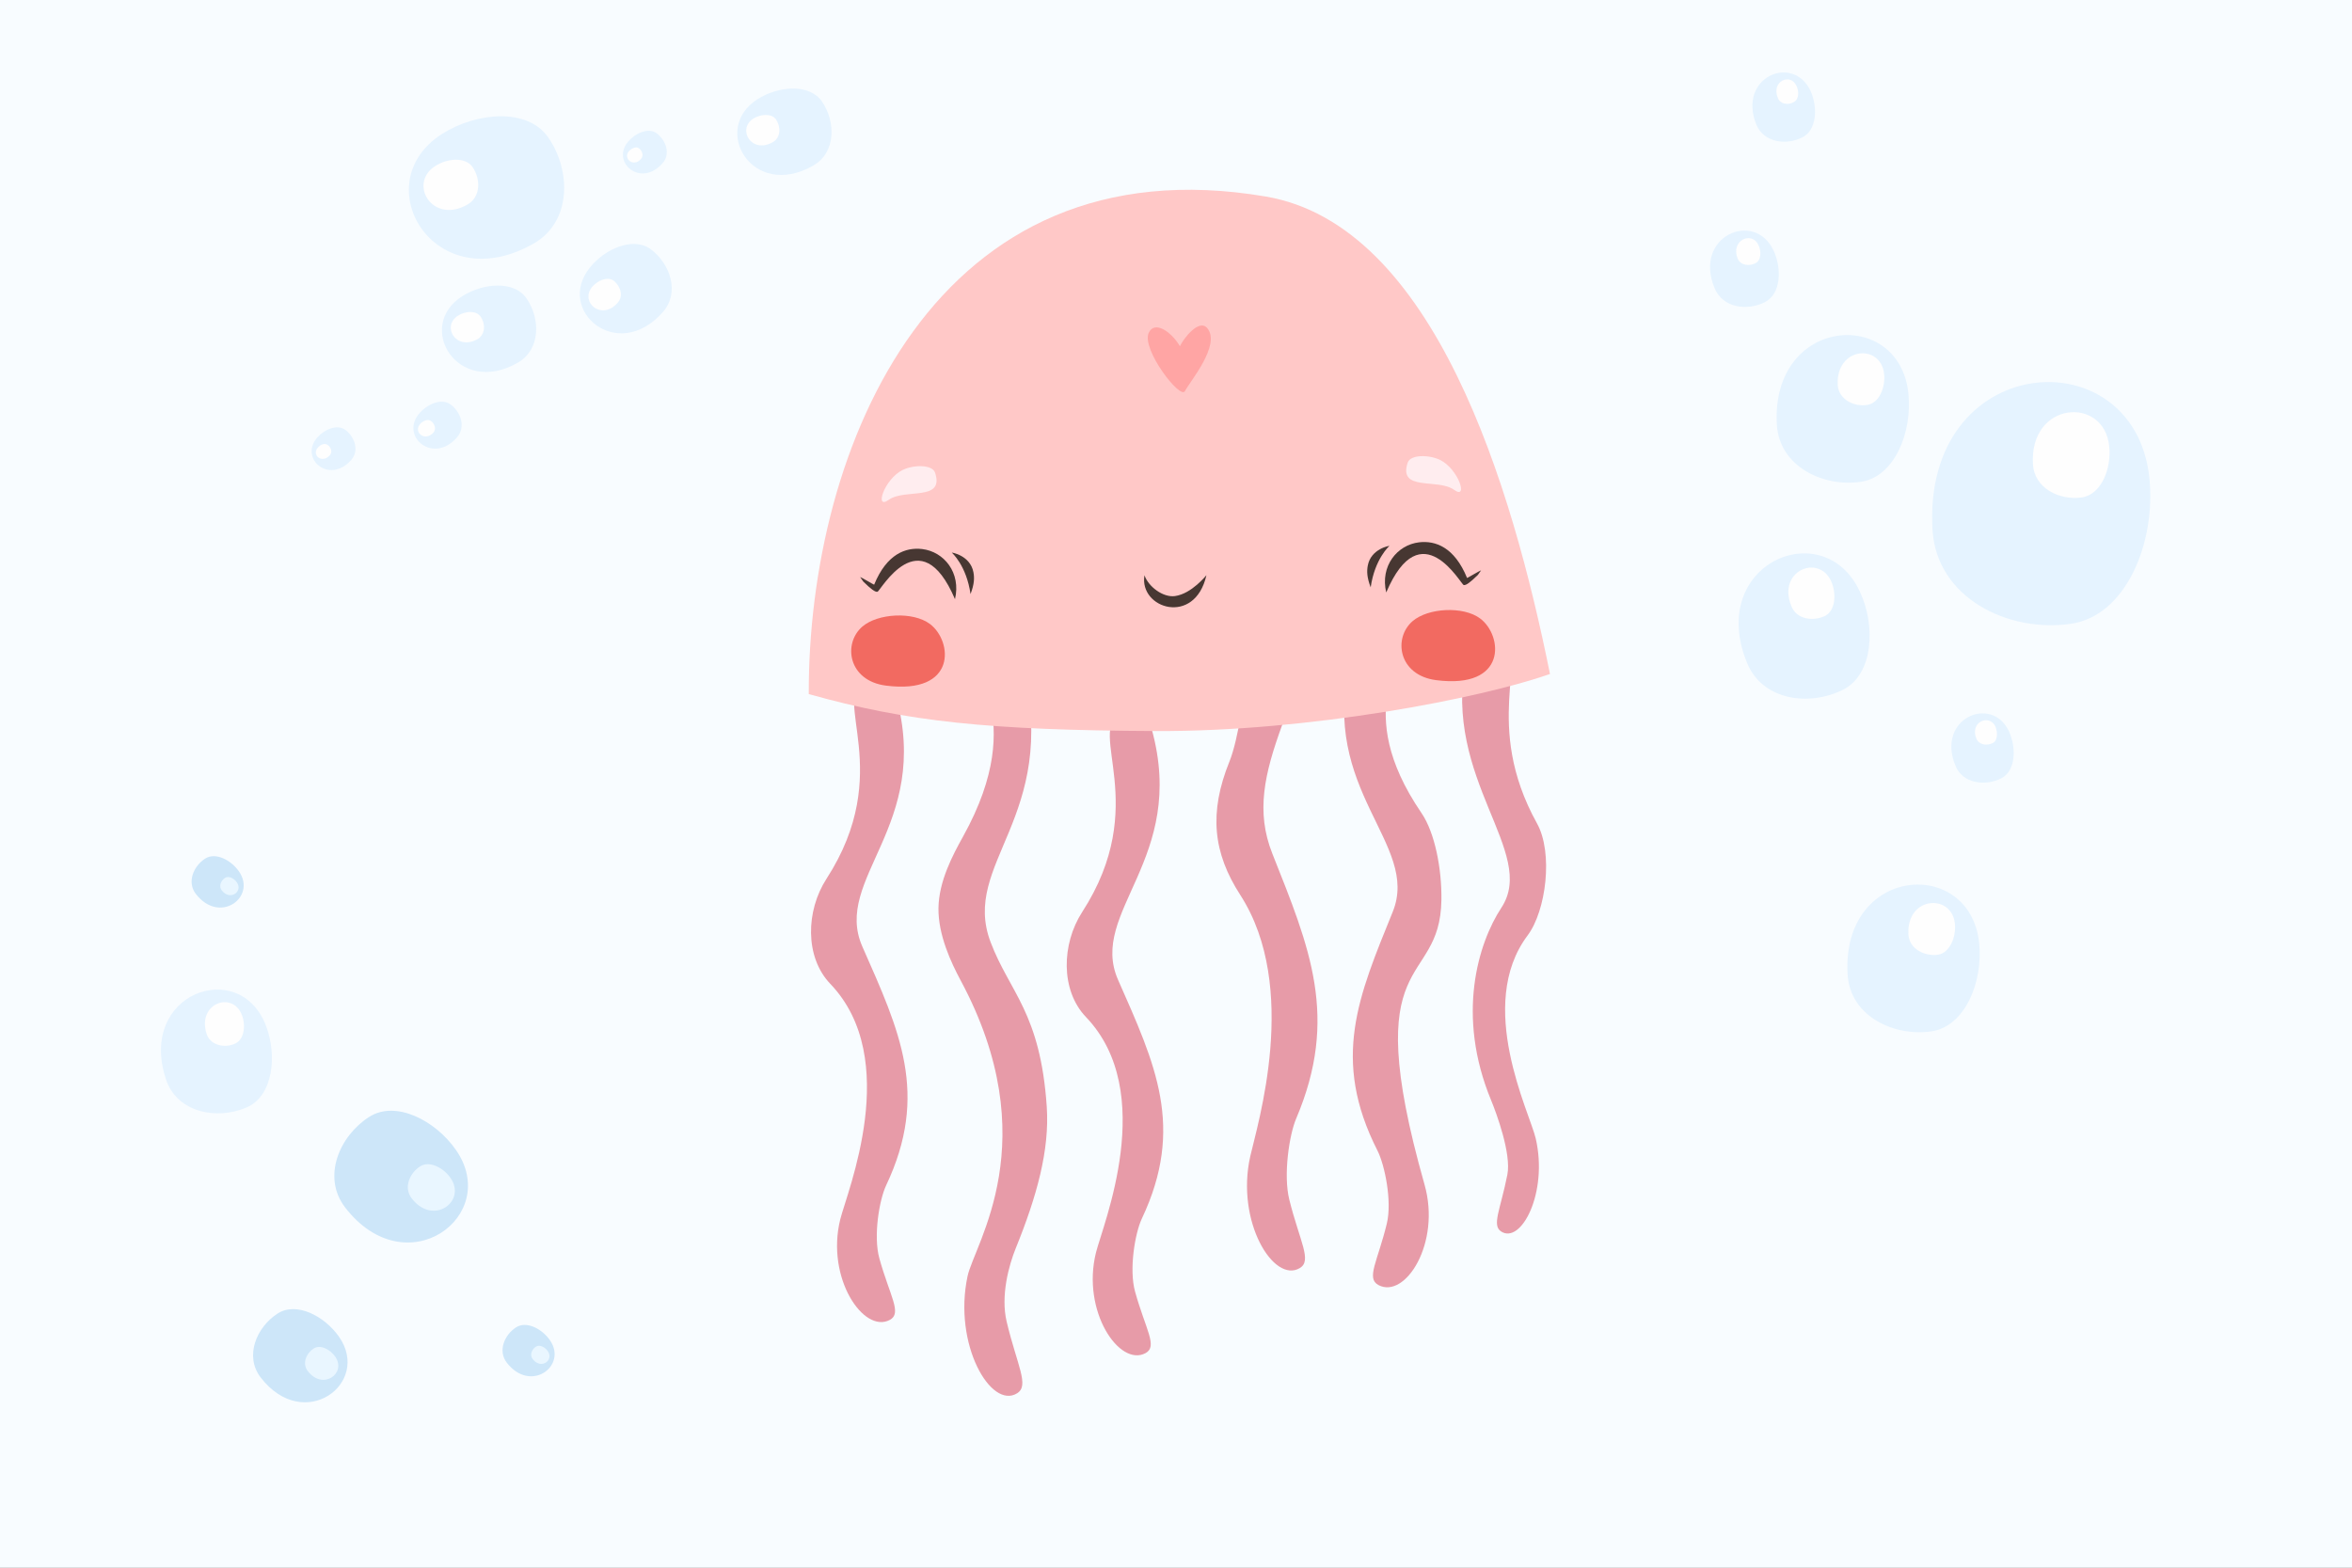 <svg width="285" height="190" viewBox="0 0 285 190" fill="none" xmlns="http://www.w3.org/2000/svg">
<rect x="0" y="0" width="285" height="190" fill="#808080" stroke="none"/>
<g clip-path="url(#clip0)">
<rect width="285" height="190" fill="#F8FCFF"/>
<path fill-rule="evenodd" clip-rule="evenodd" d="M100.147 106.509C97.647 110.376 97.504 115.993 100.607 119.236C109.345 128.365 102.656 144.405 101.817 147.784C100.053 154.887 104.661 161.678 107.828 159.965C109.335 159.152 107.828 157.095 106.557 152.52C105.801 149.799 106.555 145.4 107.378 143.662C112.615 132.577 109.013 124.963 104.496 114.727C100.859 106.482 112.919 100.096 108.575 84.353C107.436 80.217 111.36 79.358 104.791 82.517C100.645 84.512 108.532 93.541 100.147 106.509Z" fill="#E79BA8"/>
<path fill-rule="evenodd" clip-rule="evenodd" d="M116.694 101.39C115.441 103.646 113.765 106.793 113.717 110.056C113.672 113.309 115.253 116.676 116.406 118.825C126.825 138.239 118.08 150.742 117.241 154.677C115.477 162.95 120.085 170.852 123.252 168.86C124.759 167.914 123.254 165.518 121.983 160.192C121.225 157.025 122.262 153.306 123.084 151.282C125.638 144.989 127.192 139.382 126.84 134.146C126.072 122.709 122.346 120.286 120.033 114.181C116.396 104.582 128.343 99.159 124.001 80.833C122.86 76.016 126.784 75.017 120.215 78.694C116.069 81.014 125.077 86.293 116.694 101.39Z" fill="#E79BA8"/>
<path fill-rule="evenodd" clip-rule="evenodd" d="M131.132 110.537C128.631 114.405 128.488 120.022 131.591 123.264C140.329 132.393 133.64 148.433 132.802 151.812C131.037 158.916 135.645 165.704 138.812 163.994C140.319 163.179 138.812 161.122 137.541 156.547C136.785 153.826 137.54 149.428 138.363 147.691C143.599 136.606 139.998 128.992 135.48 118.755C131.844 110.509 143.904 104.124 139.56 88.382C138.42 84.245 142.345 83.385 135.775 86.545C131.63 88.54 139.516 97.57 131.132 110.537Z" fill="#E79BA8"/>
<path fill-rule="evenodd" clip-rule="evenodd" d="M148.984 92.273C146.456 98.515 146.995 103.365 150.283 108.46C157.542 119.705 152.332 136.407 151.494 140.16C149.729 148.05 154.338 155.586 157.505 153.685C159.011 152.783 157.506 150.5 156.235 145.42C155.477 142.399 156.233 137.517 157.055 135.586C162.291 123.276 158.69 114.824 154.174 103.456C152.156 98.375 153.201 93.802 155.365 87.864C157.099 83.104 160.187 77.511 158.254 69.731C157.112 65.139 161.084 64.269 154.467 67.69C152.198 68.865 151.129 86.977 148.984 92.273Z" fill="#E79BA8"/>
<path fill-rule="evenodd" clip-rule="evenodd" d="M172.257 98.555C173.858 100.904 174.717 105.276 174.661 109.078C174.496 120.041 164.397 114.617 172.615 143.568C174.632 150.673 170.267 157.462 167.037 155.749C165.502 154.936 166.935 152.879 168.044 148.304C168.704 145.585 167.793 141.186 166.911 139.447C161.279 128.361 164.61 120.748 168.762 110.511C172.107 102.266 159.821 95.88 163.603 80.139C164.598 76.002 160.641 75.142 167.324 78.302C171.536 80.294 163.411 85.588 172.257 98.555Z" fill="#E79BA8"/>
<path fill-rule="evenodd" clip-rule="evenodd" d="M186.243 99.794C188.228 103.37 187.351 110.38 185.102 113.378C178.771 121.825 185.368 134.853 186.09 137.98C187.607 144.553 184.322 150.835 181.894 149.25C180.739 148.498 181.817 146.595 182.652 142.363C183.148 139.847 181.34 134.938 180.675 133.328C176.437 123.071 179.089 114.335 181.933 110.004C186.342 103.29 174.782 94.518 177.626 79.954C178.374 76.127 177.081 74.677 182.108 77.6C185.278 79.441 179.588 87.797 186.243 99.794Z" fill="#E79BA8"/>
<path fill-rule="evenodd" clip-rule="evenodd" d="M98 84.121C109.963 87.485 119.885 88.504 140.058 88.601C158.597 88.69 179.424 84.645 187.816 81.686C183.246 58.974 173.813 27.304 153.386 23.82C113.352 16.995 97.919 54.138 98 84.121Z" fill="#FFC8C7"/>
<path fill-rule="evenodd" clip-rule="evenodd" d="M104.609 70.488C105.568 71.428 106.03 71.758 106.321 71.724C106.666 71.685 111.488 62.701 115.719 72.618C116.475 69.417 114.389 66.853 111.734 66.542C109.766 66.311 107.454 67.116 105.922 70.864C105.87 70.864 104.356 69.956 104.223 69.936L104.609 70.488Z" fill="#473732"/>
<path fill-rule="evenodd" clip-rule="evenodd" d="M117.603 71.999C118.071 70.775 118.08 70.025 117.954 69.355C117.568 67.303 115.292 66.942 115.332 66.978C115.339 66.981 117.105 68.527 117.603 71.999Z" fill="#473732"/>
<path fill-rule="evenodd" clip-rule="evenodd" d="M179.084 69.675C178.123 70.614 177.66 70.944 177.372 70.911C177.025 70.87 172.201 61.886 167.974 71.805C167.216 68.602 169.302 66.04 171.959 65.727C173.927 65.498 176.239 66.302 177.771 70.05C177.823 70.05 179.337 69.143 179.468 69.123L179.084 69.675Z" fill="#473732"/>
<path fill-rule="evenodd" clip-rule="evenodd" d="M166.09 71.184C165.622 69.962 165.613 69.212 165.74 68.542C166.127 66.49 168.401 66.129 168.361 66.163C168.354 66.17 166.588 67.716 166.09 71.184Z" fill="#473732"/>
<path fill-rule="evenodd" clip-rule="evenodd" d="M146.187 69.715C144.784 75.915 137.998 73.766 138.679 69.722C139.161 71.119 140.951 72.438 142.368 72.244C144.424 71.963 146.195 69.681 146.187 69.715Z" fill="#473732"/>
<path fill-rule="evenodd" clip-rule="evenodd" d="M109.377 56.96C110.709 56.308 112.975 56.288 113.305 57.285C114.478 60.824 109.661 59.157 107.697 60.575C105.902 61.87 107.154 58.048 109.377 56.96Z" fill="#FFEDEF"/>
<path fill-rule="evenodd" clip-rule="evenodd" d="M174.503 55.745C173.171 55.093 170.907 55.073 170.575 56.07C169.401 59.609 174.218 57.942 176.183 59.359C177.978 60.656 176.727 56.834 174.503 55.745Z" fill="#FFEDEF"/>
<path fill-rule="evenodd" clip-rule="evenodd" d="M107.34 83.092C115.989 84.215 115.452 77.698 112.684 75.625C110.633 74.086 106.358 74.337 104.498 75.938C102.112 77.992 102.77 82.499 107.34 83.092Z" fill="#F26A61"/>
<path fill-rule="evenodd" clip-rule="evenodd" d="M174.016 82.431C182.665 83.554 182.128 77.036 179.36 74.962C177.309 73.425 173.035 73.676 171.174 75.277C168.788 77.328 169.447 81.838 174.016 82.431Z" fill="#F26A61"/>
<path fill-rule="evenodd" clip-rule="evenodd" d="M139.191 40.349C139.882 38.807 141.907 40.162 142.975 41.957C143.385 41.083 145.293 38.531 146.312 39.797C147.946 41.838 144.162 46.262 143.584 47.401C143.037 48.478 138.302 42.333 139.191 40.349Z" fill="#FFA5A4"/>
<path fill-rule="evenodd" clip-rule="evenodd" d="M215.309 51.492C215.624 56.515 220.868 59.058 225.471 58.395C229.566 57.824 231.747 52.352 231.247 47.67C230.14 37.152 214.542 38.35 215.309 51.492Z" fill="#E5F3FF"/>
<path fill-rule="evenodd" clip-rule="evenodd" d="M20.124 130.857C21.482 134.861 26.293 135.771 29.879 134.222C33.074 132.86 33.641 127.944 32.207 124.258C28.999 115.973 16.615 120.369 20.124 130.857Z" fill="#E5F3FF"/>
<path fill-rule="evenodd" clip-rule="evenodd" d="M222.681 46.678C222.819 48.42 224.666 49.336 226.248 49.075C227.708 48.873 228.483 46.942 228.305 45.321C227.912 41.592 222.443 42.021 222.681 46.678Z" fill="#FEFEFE"/>
<path fill-rule="evenodd" clip-rule="evenodd" d="M25.044 125.335C25.538 126.718 27.237 127.054 28.462 126.495C29.602 126.011 29.806 124.275 29.305 122.999C28.168 120.063 23.828 121.611 25.044 125.335Z" fill="#FEFEFE"/>
<path fill-rule="evenodd" clip-rule="evenodd" d="M234.17 64.242C234.682 72.484 243.344 76.695 250.907 75.607C257.68 74.65 261.267 65.636 260.444 57.893C258.601 40.649 232.897 42.553 234.17 64.242Z" fill="#E5F3FF"/>
<path fill-rule="evenodd" clip-rule="evenodd" d="M246.341 56.259C246.503 59.195 249.578 60.674 252.253 60.289C254.606 59.958 255.884 56.78 255.578 54.064C254.938 47.943 245.882 48.645 246.341 56.259Z" fill="#FEFEFE"/>
<path fill-rule="evenodd" clip-rule="evenodd" d="M211.686 80.317C213.563 84.937 219.28 85.644 223.356 83.577C226.984 81.725 227.329 75.884 225.366 71.708C221.003 62.256 206.795 68.309 211.686 80.317Z" fill="#E5F3FF"/>
<path fill-rule="evenodd" clip-rule="evenodd" d="M217.062 73.451C217.707 75.1 219.727 75.33 221.154 74.642C222.439 73.972 222.548 71.91 221.88 70.423C220.33 67.102 215.321 69.217 217.062 73.451Z" fill="#FEFEFE"/>
<path fill-rule="evenodd" clip-rule="evenodd" d="M207.751 34.894C208.728 37.336 211.717 37.703 213.858 36.62C215.794 35.636 215.938 32.602 214.917 30.382C212.62 25.412 205.169 28.605 207.751 34.894Z" fill="#E5F3FF"/>
<path fill-rule="evenodd" clip-rule="evenodd" d="M210.554 31.332C210.907 32.166 211.977 32.303 212.731 31.89C213.383 31.575 213.459 30.484 213.085 29.709C212.301 27.977 209.674 29.093 210.554 31.332Z" fill="#FEFEFE"/>
<path fill-rule="evenodd" clip-rule="evenodd" d="M212.826 15.114C213.725 17.291 216.452 17.634 218.39 16.649C220.142 15.803 220.303 13.013 219.379 10.997C217.256 6.497 210.498 9.357 212.826 15.114Z" fill="#E5F3FF"/>
<path fill-rule="evenodd" clip-rule="evenodd" d="M215.421 11.854C215.692 12.627 216.663 12.762 217.336 12.388C217.988 12.073 218.022 11.102 217.688 10.409C216.961 8.8 214.599 9.838 215.421 11.854Z" fill="#FEFEFE"/>
<path fill-rule="evenodd" clip-rule="evenodd" d="M236.945 92.791C237.804 94.988 240.571 95.311 242.509 94.326C244.242 93.44 244.361 90.67 243.439 88.653C241.375 84.174 234.577 87.053 236.945 92.791Z" fill="#E5F3FF"/>
<path fill-rule="evenodd" clip-rule="evenodd" d="M239.48 89.509C239.813 90.303 240.762 90.397 241.455 90.063C242.065 89.769 242.099 88.797 241.787 88.044C241.04 86.496 238.659 87.495 239.48 89.509Z" fill="#FEFEFE"/>
<path fill-rule="evenodd" clip-rule="evenodd" d="M223.881 118.085C224.154 123.128 229.44 125.651 234.002 125.006C238.138 124.417 240.32 118.943 239.819 114.262C238.673 103.763 223.115 104.941 223.881 118.085Z" fill="#E5F3FF"/>
<path fill-rule="evenodd" clip-rule="evenodd" d="M231.254 113.27C231.352 115.032 233.24 115.928 234.842 115.709C236.282 115.467 237.057 113.534 236.878 111.913C236.464 108.244 230.975 108.633 231.254 113.27Z" fill="#FEFEFE"/>
<path fill-rule="evenodd" clip-rule="evenodd" d="M62.735 43.964C65.528 42.354 65.495 38.62 63.803 36.167C62.31 33.979 58.548 34.286 56.004 35.905C50.282 39.534 55.41 48.146 62.735 43.964Z" fill="#E5F3FF"/>
<path fill-rule="evenodd" clip-rule="evenodd" d="M57.873 41.102C58.834 40.527 58.834 39.206 58.233 38.372C57.702 37.592 56.373 37.696 55.493 38.261C53.465 39.548 55.268 42.566 57.873 41.102Z" fill="#FEFEFE"/>
<path fill-rule="evenodd" clip-rule="evenodd" d="M64.683 29.509C69.268 26.869 69.218 20.699 66.441 16.668C63.964 13.054 57.769 13.561 53.559 16.238C44.186 22.204 52.597 36.414 64.683 29.509Z" fill="#E5F3FF"/>
<path fill-rule="evenodd" clip-rule="evenodd" d="M56.636 24.796C58.275 23.867 58.249 21.681 57.266 20.255C56.406 18.999 54.218 19.171 52.746 20.119C49.415 22.23 52.396 27.228 56.636 24.796Z" fill="#FEFEFE"/>
<path fill-rule="evenodd" clip-rule="evenodd" d="M80.309 37.837C82.426 35.444 81.204 31.962 78.858 30.211C76.762 28.656 73.311 30.121 71.473 32.437C67.291 37.63 74.81 44.062 80.309 37.837Z" fill="#E5F3FF"/>
<path fill-rule="evenodd" clip-rule="evenodd" d="M74.838 36.705C75.601 35.866 75.159 34.641 74.357 34.018C73.608 33.471 72.392 33.995 71.729 34.802C70.266 36.638 72.904 38.909 74.838 36.705Z" fill="#FEFEFE"/>
<path fill-rule="evenodd" clip-rule="evenodd" d="M55.36 53.027C56.483 51.771 55.842 49.951 54.612 49.03C53.496 48.199 51.713 48.98 50.73 50.199C48.532 52.932 52.486 56.298 55.36 53.027Z" fill="#E5F3FF"/>
<path fill-rule="evenodd" clip-rule="evenodd" d="M52.517 52.432C52.896 51.992 52.669 51.339 52.217 51.025C51.85 50.74 51.203 51.007 50.865 51.442C50.095 52.385 51.483 53.574 52.517 52.432Z" fill="#FEFEFE"/>
<path fill-rule="evenodd" clip-rule="evenodd" d="M42.564 55.745C43.558 54.608 42.978 52.946 41.861 52.114C40.877 51.349 39.23 52.051 38.335 53.155C36.356 55.654 39.921 58.72 42.564 55.745Z" fill="#E5F3FF"/>
<path fill-rule="evenodd" clip-rule="evenodd" d="M39.953 55.184C40.319 54.808 40.12 54.212 39.714 53.932C39.347 53.648 38.78 53.905 38.478 54.294C37.761 55.169 39.031 56.228 39.953 55.184Z" fill="#FEFEFE"/>
<path fill-rule="evenodd" clip-rule="evenodd" d="M80.279 19.788C81.295 18.67 80.692 16.99 79.576 16.158C78.574 15.415 76.95 16.136 76.055 17.239C74.071 19.698 77.658 22.781 80.279 19.788Z" fill="#E5F3FF"/>
<path fill-rule="evenodd" clip-rule="evenodd" d="M77.673 19.268C78.033 18.85 77.817 18.279 77.428 17.976C77.085 17.71 76.518 17.967 76.175 18.36C75.499 19.231 76.749 20.313 77.673 19.268Z" fill="#FEFEFE"/>
<path fill-rule="evenodd" clip-rule="evenodd" d="M98.513 20.086C101.33 18.493 101.273 14.741 99.604 12.306C98.088 10.101 94.326 10.406 91.782 12.027C86.084 15.674 91.188 24.267 98.513 20.086Z" fill="#E5F3FF"/>
<path fill-rule="evenodd" clip-rule="evenodd" d="M93.652 17.225C94.636 16.667 94.612 15.329 94.031 14.472C93.482 13.714 92.152 13.819 91.272 14.383C89.284 15.665 91.069 18.706 93.652 17.225Z" fill="#FEFEFE"/>
<path fill-rule="evenodd" clip-rule="evenodd" d="M31.58 166.937C29.596 164.339 31.096 160.833 33.641 159.197C35.915 157.728 39.326 159.495 41.087 162.024C45.008 167.662 36.824 173.757 31.58 166.937Z" fill="#CDE6F9"/>
<path fill-rule="evenodd" clip-rule="evenodd" d="M37.293 166.169C36.58 165.249 37.116 164.008 38.017 163.431C38.806 162.92 40.013 163.539 40.626 164.431C42.021 166.429 39.13 168.567 37.293 166.169Z" fill="#E9F6FF"/>
<path fill-rule="evenodd" clip-rule="evenodd" d="M23.721 108.33C22.628 106.897 23.454 104.965 24.857 104.063C26.111 103.253 27.991 104.227 28.962 105.622C31.122 108.73 26.61 112.089 23.721 108.33Z" fill="#CDE6F9"/>
<path fill-rule="evenodd" clip-rule="evenodd" d="M26.869 107.907C26.475 107.399 26.772 106.716 27.268 106.397C27.703 106.115 28.369 106.457 28.706 106.948C29.476 108.05 27.882 109.229 26.869 107.907Z" fill="#E9F6FF"/>
<path fill-rule="evenodd" clip-rule="evenodd" d="M61.398 165.139C60.305 163.707 61.131 161.775 62.534 160.873C63.788 160.062 65.668 161.037 66.639 162.432C68.8 165.538 64.288 168.899 61.398 165.139Z" fill="#CDE6F9"/>
<path fill-rule="evenodd" clip-rule="evenodd" d="M64.547 164.716C64.153 164.208 64.45 163.525 64.946 163.206C65.381 162.924 66.047 163.266 66.384 163.758C67.153 164.859 65.559 166.037 64.547 164.716Z" fill="#E9F6FF"/>
<path fill-rule="evenodd" clip-rule="evenodd" d="M41.806 146.321C39 142.645 41.122 137.688 44.721 135.375C47.937 133.296 52.76 135.795 55.251 139.373C60.795 147.345 49.221 155.965 41.806 146.321Z" fill="#CDE6F9"/>
<path fill-rule="evenodd" clip-rule="evenodd" d="M49.884 145.235C48.876 143.933 49.634 142.18 50.908 141.362C52.024 140.639 53.731 141.515 54.597 142.777C56.571 145.602 52.482 148.626 49.884 145.235Z" fill="#E9F6FF"/>
</g>
<defs>
<clipPath id="clip0">
<rect width="285" height="190" fill="white"/>
</clipPath>
</defs>
</svg>
